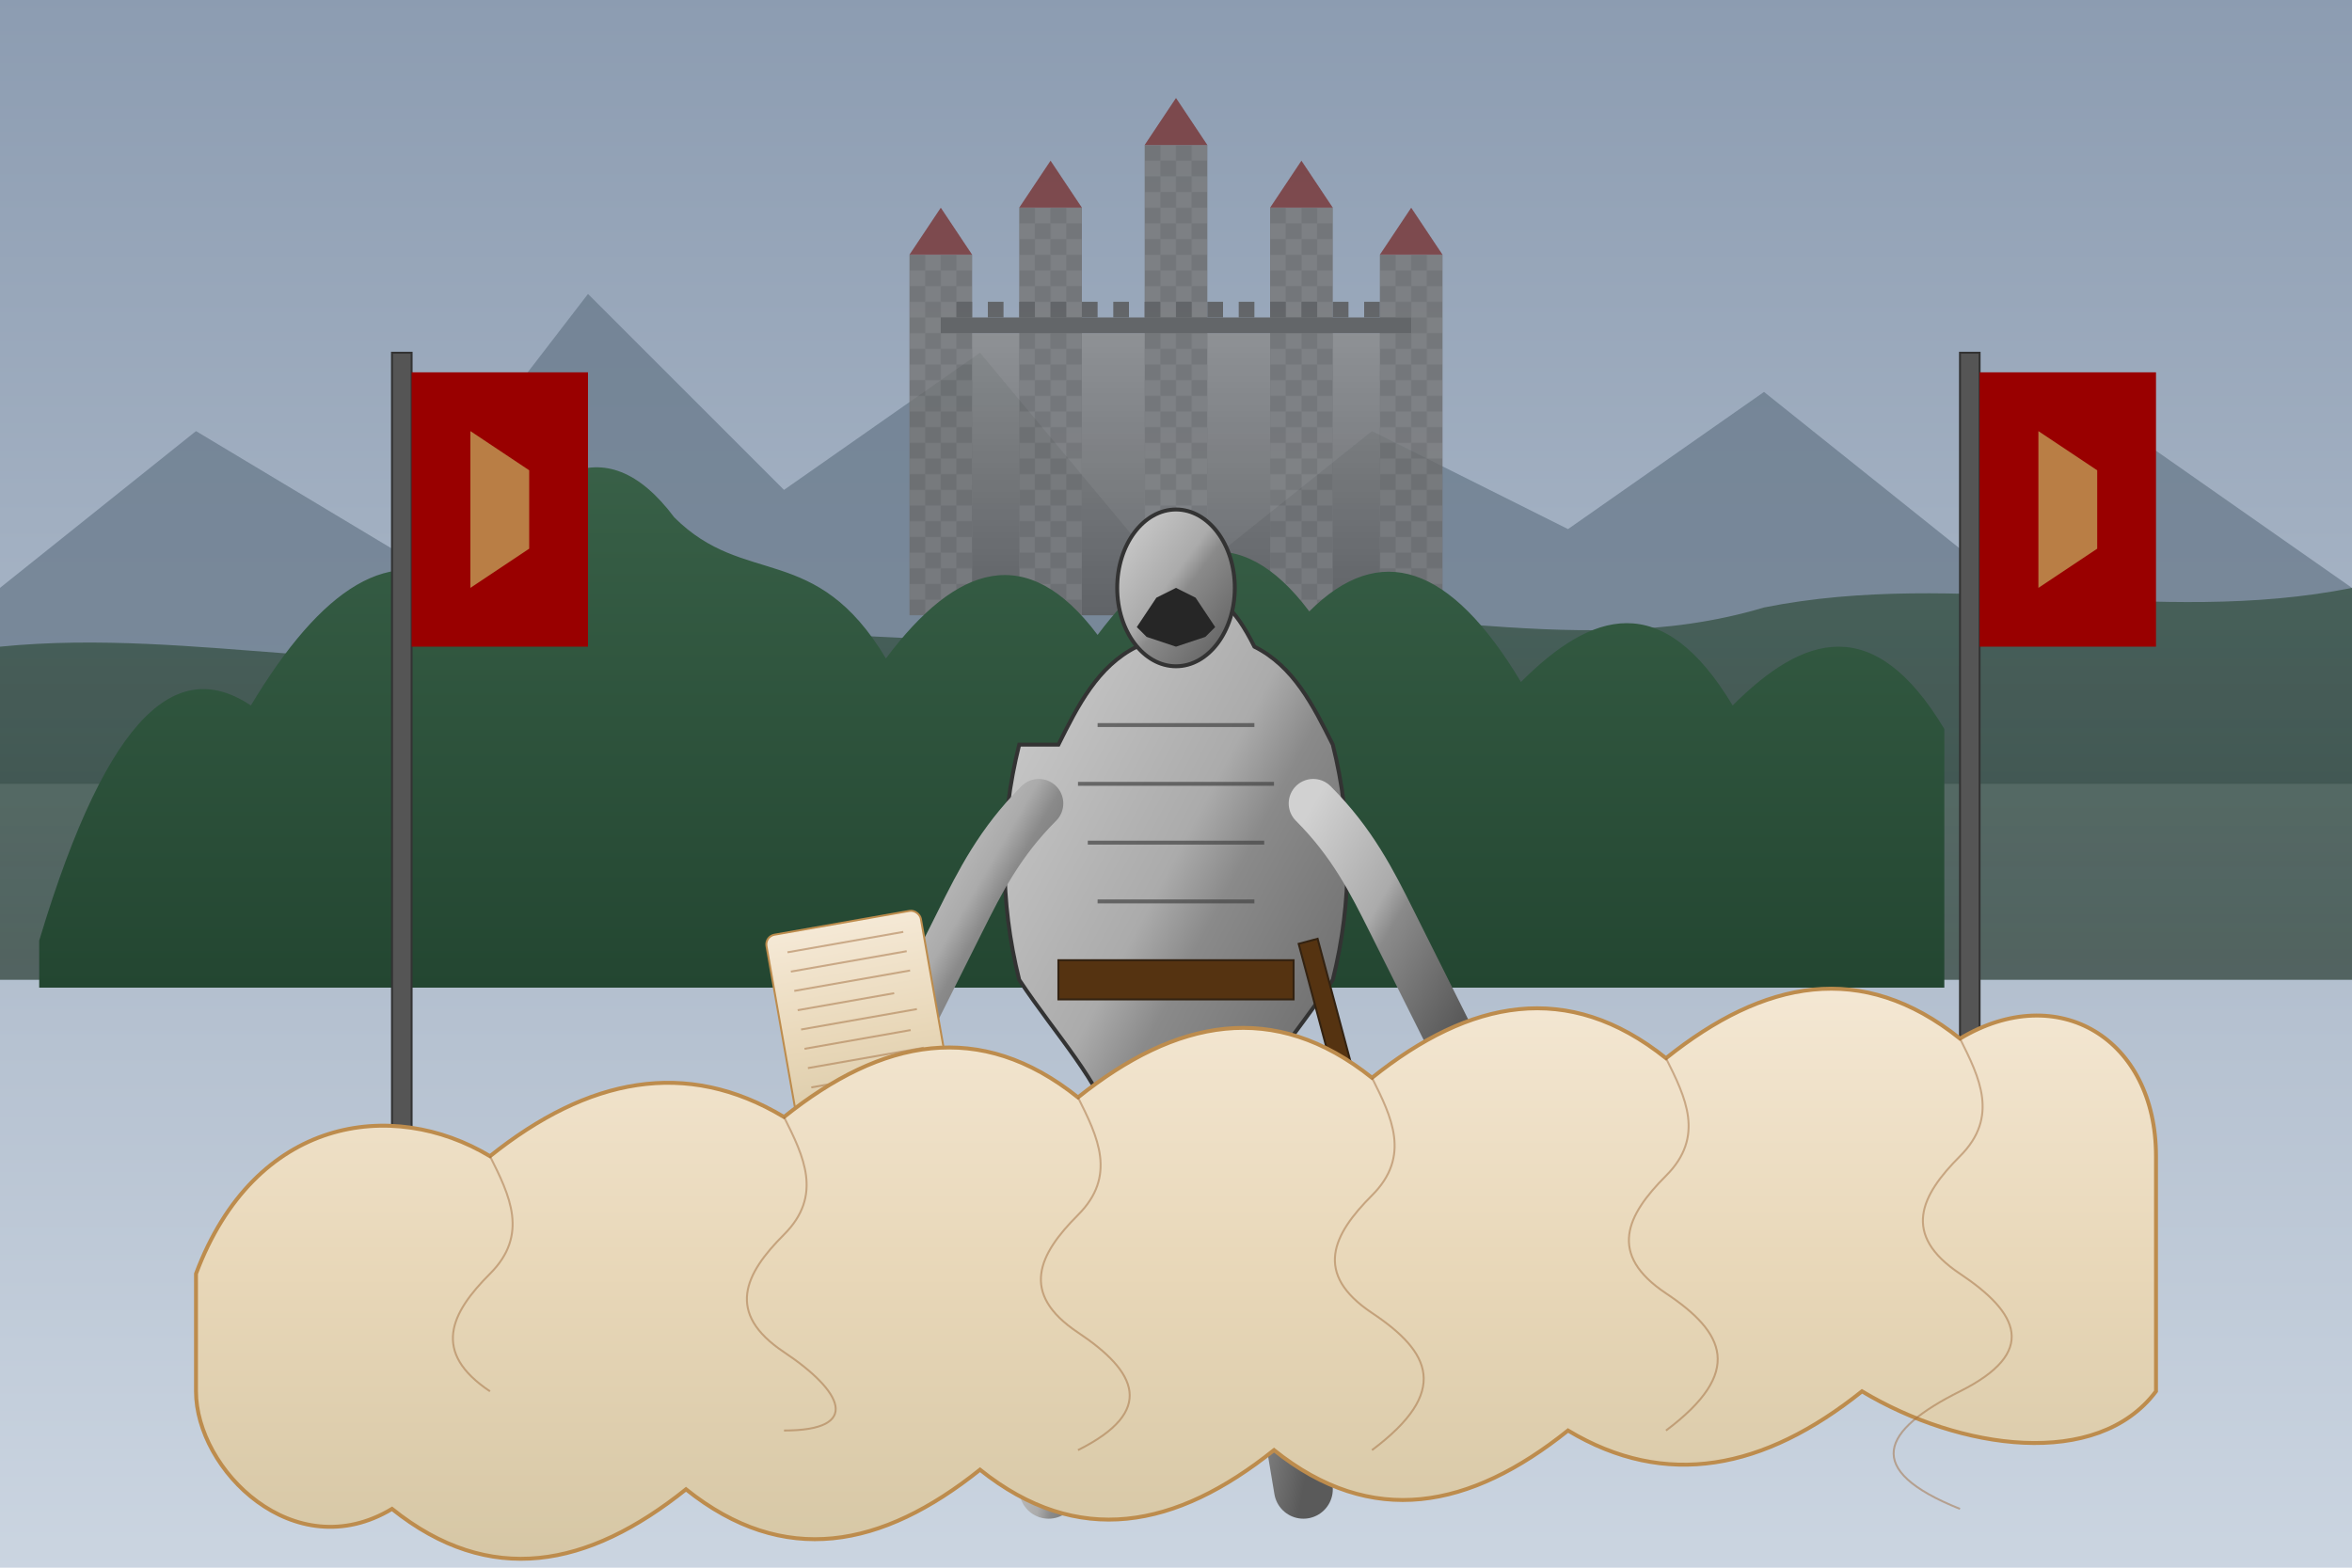 <?xml version="1.0" encoding="UTF-8"?>
<svg xmlns="http://www.w3.org/2000/svg" viewBox="0 0 1200 800" width="1200" height="800">
  <!-- Sfondo del cielo e montagne -->
  <defs>
    <!-- Gradiente per il cielo -->
    <linearGradient id="skyGradient" x1="0%" y1="0%" x2="0%" y2="100%">
      <stop offset="0%" style="stop-color:#8c9cb1; stop-opacity:1" />
      <stop offset="100%" style="stop-color:#cbd5e1; stop-opacity:1" />
    </linearGradient>
    
    <!-- Gradiente per foresta misty -->
    <linearGradient id="forestGradient" x1="0%" y1="0%" x2="0%" y2="100%">
      <stop offset="0%" style="stop-color:#2d4b36; stop-opacity:1" />
      <stop offset="100%" style="stop-color:#1a2e21; stop-opacity:1" />
    </linearGradient>
    
    <!-- Gradiente per alberi vicini -->
    <linearGradient id="treeGradient" x1="0%" y1="0%" x2="0%" y2="100%">
      <stop offset="0%" style="stop-color:#3a6249; stop-opacity:1" />
      <stop offset="100%" style="stop-color:#234631; stop-opacity:1" />
    </linearGradient>
    
    <!-- Gradiente per l'armatura del cavaliere -->
    <linearGradient id="armorGradient" x1="0%" y1="0%" x2="100%" y2="100%">
      <stop offset="0%" style="stop-color:#d1d1d1; stop-opacity:1" />
      <stop offset="45%" style="stop-color:#ababab; stop-opacity:1" />
      <stop offset="55%" style="stop-color:#8a8a8a; stop-opacity:1" />
      <stop offset="100%" style="stop-color:#5a5a5a; stop-opacity:1" />
    </linearGradient>
    
    <!-- Gradiente per la pergamena -->
    <linearGradient id="scrollGradient" x1="0%" y1="0%" x2="0%" y2="100%">
      <stop offset="0%" style="stop-color:#f5e9d6; stop-opacity:1" />
      <stop offset="50%" style="stop-color:#e8d7b8; stop-opacity:1" />
      <stop offset="100%" style="stop-color:#d4c5a3; stop-opacity:1" />
    </linearGradient>
    
    <!-- Gradiente per il castello -->
    <linearGradient id="castleGradient" x1="0%" y1="0%" x2="0%" y2="100%">
      <stop offset="0%" style="stop-color:#8b8b8b; stop-opacity:1" />
      <stop offset="100%" style="stop-color:#5a5a5a; stop-opacity:1" />
    </linearGradient>
    
    <!-- Pattern per le pietre del castello -->
    <pattern id="stonePattern" width="20" height="20" patternUnits="userSpaceOnUse">
      <rect width="20" height="20" fill="#777777"/>
      <rect width="10" height="10" fill="#6a6a6a"/>
      <rect x="10" y="10" width="10" height="10" fill="#6a6a6a"/>
    </pattern>
    
    <!-- Filtro per la nebbia -->
    <filter id="fogFilter" x="0" y="0" width="100%" height="100%">
      <feGaussianBlur in="SourceGraphic" stdDeviation="5" result="blur"/>
      <feComponentTransfer>
        <feFuncA type="linear" slope="0.5" intercept="0"/>
      </feComponentTransfer>
    </filter>
  </defs>
  
  <!-- Sfondo -->
  <rect width="1200" height="800" fill="url(#skyGradient)"/>
  
  <!-- Montagne lontane -->
  <path d="M0,300 L100,220 L200,280 L300,150 L400,250 L500,180 L600,300 L700,220 L800,270 L900,200 L1000,280 L1100,230 L1200,300 L1200,400 L0,400 Z" fill="#667788" opacity="0.7"/>
  
  <!-- Foresta nella nebbia -->
  <path d="M0,330 C100,320 200,350 300,330 C400,310 500,340 600,320 C700,300 800,340 900,310 C1000,290 1100,320 1200,300 L1200,500 L0,500 Z" fill="url(#forestGradient)" opacity="0.8" filter="url(#fogFilter)"/>
  
  <!-- Castello in lontananza -->
  <g transform="translate(600, 250) scale(0.8)" opacity="0.8" filter="url(#fogFilter)">
    <!-- Base del castello -->
    <rect x="-150" y="-100" width="300" height="180" fill="url(#castleGradient)"/>
    
    <!-- Torri -->
    <rect x="-170" y="-150" width="40" height="230" fill="url(#stonePattern)"/>
    <rect x="130" y="-150" width="40" height="230" fill="url(#stonePattern)"/>
    <rect x="-100" y="-180" width="40" height="260" fill="url(#stonePattern)"/>
    <rect x="60" y="-180" width="40" height="260" fill="url(#stonePattern)"/>
    <rect x="-20" y="-220" width="40" height="300" fill="url(#stonePattern)"/>
    
    <!-- Tetti delle torri -->
    <polygon points="-170,-150 -150,-180 -130,-150" fill="#773333"/>
    <polygon points="130,-150 150,-180 170,-150" fill="#773333"/>
    <polygon points="-100,-180 -80,-210 -60,-180" fill="#773333"/>
    <polygon points="60,-180 80,-210 100,-180" fill="#773333"/>
    <polygon points="-20,-220 0,-250 20,-220" fill="#773333"/>
    
    <!-- Mura merlate -->
    <rect x="-150" y="-110" width="300" height="10" fill="#555555"/>
    <rect x="-140" y="-120" width="10" height="10" fill="#555555"/>
    <rect x="-120" y="-120" width="10" height="10" fill="#555555"/>
    <rect x="-100" y="-120" width="10" height="10" fill="#555555"/>
    <rect x="-80" y="-120" width="10" height="10" fill="#555555"/>
    <rect x="-60" y="-120" width="10" height="10" fill="#555555"/>
    <rect x="-40" y="-120" width="10" height="10" fill="#555555"/>
    <rect x="-20" y="-120" width="10" height="10" fill="#555555"/>
    <rect x="0" y="-120" width="10" height="10" fill="#555555"/>
    <rect x="20" y="-120" width="10" height="10" fill="#555555"/>
    <rect x="40" y="-120" width="10" height="10" fill="#555555"/>
    <rect x="60" y="-120" width="10" height="10" fill="#555555"/>
    <rect x="80" y="-120" width="10" height="10" fill="#555555"/>
    <rect x="100" y="-120" width="10" height="10" fill="#555555"/>
    <rect x="120" y="-120" width="10" height="10" fill="#555555"/>
  </g>
  
  <!-- Alberi in primo piano -->
  <g transform="translate(200, 480) scale(1.2)">
    <path d="M-150,0 C-120,-100 -90,-120 -60,-100 C-30,-150 0,-170 30,-150 C60,-200 90,-220 120,-180 C150,-150 180,-170 210,-120 C240,-160 270,-170 300,-130 C330,-170 360,-180 390,-140 C420,-170 450,-160 480,-110 C510,-140 540,-150 570,-100 C600,-130 630,-140 660,-90 L660,20 L-150,20 Z" fill="url(#treeGradient)"/>
  </g>
  
  <!-- Bandiera rossa a destra -->
  <g transform="translate(1000, 180)">
    <rect x="0" y="0" width="10" height="400" fill="#555555" stroke="#333333" stroke-width="1"/>
    <path d="M10,10 L100,10 L100,150 L10,150 Z" fill="#990000"/>
    <path d="M40,40 L70,60 L70,100 L40,120 Z" fill="#bd8c4d" opacity="0.9"/>
  </g>
  
  <!-- Bandiera rossa a sinistra -->
  <g transform="translate(200, 180)">
    <rect x="0" y="0" width="10" height="400" fill="#555555" stroke="#333333" stroke-width="1"/>
    <path d="M10,10 L100,10 L100,150 L10,150 Z" fill="#990000"/>
    <path d="M40,40 L70,60 L70,100 L40,120 Z" fill="#bd8c4d" opacity="0.9"/>
  </g>
  
  <!-- Cavaliere in armatura -->
  <g transform="translate(600, 380)">
    <!-- Torso -->
    <path d="M-60,0 C-50,-20 -40,-40 -20,-50 C-10,-70 0,-80 10,-70 C20,-80 30,-70 40,-50 C60,-40 70,-20 80,0 C90,40 90,80 80,120 C60,150 40,170 30,200 C20,220 10,240 0,260 C-10,240 -20,220 -30,200 C-40,170 -60,150 -80,120 C-90,80 -90,40 -80,0 Z" fill="url(#armorGradient)" stroke="#333333" stroke-width="2"/>
    
    <!-- Testa e elmo -->
    <ellipse cx="0" cy="-80" rx="30" ry="40" fill="url(#armorGradient)" stroke="#333333" stroke-width="2"/>
    <path d="M-20,-60 L-10,-75 L0,-80 L10,-75 L20,-60 L15,-55 L0,-50 L-15,-55 Z" fill="#262626"/>
    
    <!-- Braccio sinistro con pergamena -->
    <path d="M-70,30 C-90,50 -100,70 -110,90 C-120,110 -130,130 -140,150" fill="none" stroke="url(#armorGradient)" stroke-width="25" stroke-linecap="round"/>
    
    <!-- Pergamena tenuta dalla mano -->
    <g transform="translate(-160, 150) rotate(-10)">
      <rect x="-40" y="-60" width="80" height="120" fill="url(#scrollGradient)" stroke="#bd8c4d" stroke-width="1" rx="5" ry="5"/>
      <line x1="-30" y1="-50" x2="30" y2="-50" stroke="#a36f40" stroke-width="1" opacity="0.5"/>
      <line x1="-30" y1="-40" x2="30" y2="-40" stroke="#a36f40" stroke-width="1" opacity="0.5"/>
      <line x1="-30" y1="-30" x2="30" y2="-30" stroke="#a36f40" stroke-width="1" opacity="0.5"/>
      <line x1="-30" y1="-20" x2="20" y2="-20" stroke="#a36f40" stroke-width="1" opacity="0.5"/>
      <line x1="-30" y1="-10" x2="30" y2="-10" stroke="#a36f40" stroke-width="1" opacity="0.5"/>
      <line x1="-30" y1="0" x2="25" y2="0" stroke="#a36f40" stroke-width="1" opacity="0.5"/>
      <line x1="-30" y1="10" x2="30" y2="10" stroke="#a36f40" stroke-width="1" opacity="0.5"/>
      <line x1="-30" y1="20" x2="20" y2="20" stroke="#a36f40" stroke-width="1" opacity="0.5"/>
      <line x1="-30" y1="30" x2="30" y2="30" stroke="#a36f40" stroke-width="1" opacity="0.5"/>
    </g>
    
    <!-- Braccio destro -->
    <path d="M70,30 C90,50 100,70 110,90 C120,110 130,130 140,150" fill="none" stroke="url(#armorGradient)" stroke-width="25" stroke-linecap="round"/>
    
    <!-- Gambe -->
    <path d="M-30,200 C-40,230 -45,260 -50,290 C-55,320 -60,350 -65,380" fill="none" stroke="url(#armorGradient)" stroke-width="30" stroke-linecap="round"/>
    <path d="M30,200 C40,230 45,260 50,290 C55,320 60,350 65,380" fill="none" stroke="url(#armorGradient)" stroke-width="30" stroke-linecap="round"/>
    
    <!-- Cintura -->
    <rect x="-60" y="110" width="120" height="20" fill="#553311" stroke="#332211" stroke-width="1"/>
    
    <!-- Dettagli dell'armatura -->
    <path d="M-40,-10 L40,-10 M-50,20 L50,20 M-45,50 L45,50 M-40,80 L40,80" stroke="#444444" stroke-width="2" opacity="0.7"/>
    
    <!-- Spada alla cintura -->
    <rect x="65" y="100" width="10" height="80" fill="#553311" stroke="#332211" stroke-width="1" transform="rotate(-15, 70, 110)"/>
    <rect x="60" y="180" width="20" height="100" fill="#888888" stroke="#555555" stroke-width="1" transform="rotate(-15, 70, 110)"/>
  </g>
  
  <!-- Grande pergamena nella parte inferiore -->
  <g transform="translate(600, 650)">
    <!-- Pergamena principale -->
    <path d="M-500,0 C-470,-80 -400,-90 -350,-60 C-300,-100 -250,-110 -200,-80 C-150,-120 -100,-130 -50,-90 C0,-130 50,-140 100,-100 C150,-140 200,-150 250,-110 C300,-150 350,-160 400,-120 C450,-150 500,-120 500,-60 L500,60 C470,100 400,90 350,60 C300,100 250,110 200,80 C150,120 100,130 50,90 C0,130 -50,140 -100,100 C-150,140 -200,150 -250,110 C-300,150 -350,160 -400,120 C-450,150 -500,100 -500,60 Z" fill="url(#scrollGradient)" stroke="#bd8c4d" stroke-width="2"/>
    
    <!-- Pieghe e ombre della pergamena -->
    <path d="M-350,-60 C-340,-40 -330,-20 -350,0 C-370,20 -380,40 -350,60" fill="none" stroke="#a36f40" stroke-width="1" opacity="0.5"/>
    <path d="M-200,-80 C-190,-60 -180,-40 -200,-20 C-220,0 -230,20 -200,40 C-170,60 -160,80 -200,80" fill="none" stroke="#a36f40" stroke-width="1" opacity="0.5"/>
    <path d="M-50,-90 C-40,-70 -30,-50 -50,-30 C-70,-10 -80,10 -50,30 C-20,50 -10,70 -50,90" fill="none" stroke="#a36f40" stroke-width="1" opacity="0.5"/>
    <path d="M100,-100 C110,-80 120,-60 100,-40 C80,-20 70,0 100,20 C130,40 140,60 100,90" fill="none" stroke="#a36f40" stroke-width="1" opacity="0.5"/>
    <path d="M250,-110 C260,-90 270,-70 250,-50 C230,-30 220,-10 250,10 C280,30 290,50 250,80" fill="none" stroke="#a36f40" stroke-width="1" opacity="0.5"/>
    <path d="M400,-120 C410,-100 420,-80 400,-60 C380,-40 370,-20 400,0 C430,20 440,40 400,60 C360,80 350,100 400,120" fill="none" stroke="#a36f40" stroke-width="1" opacity="0.5"/>
  </g>
</svg>